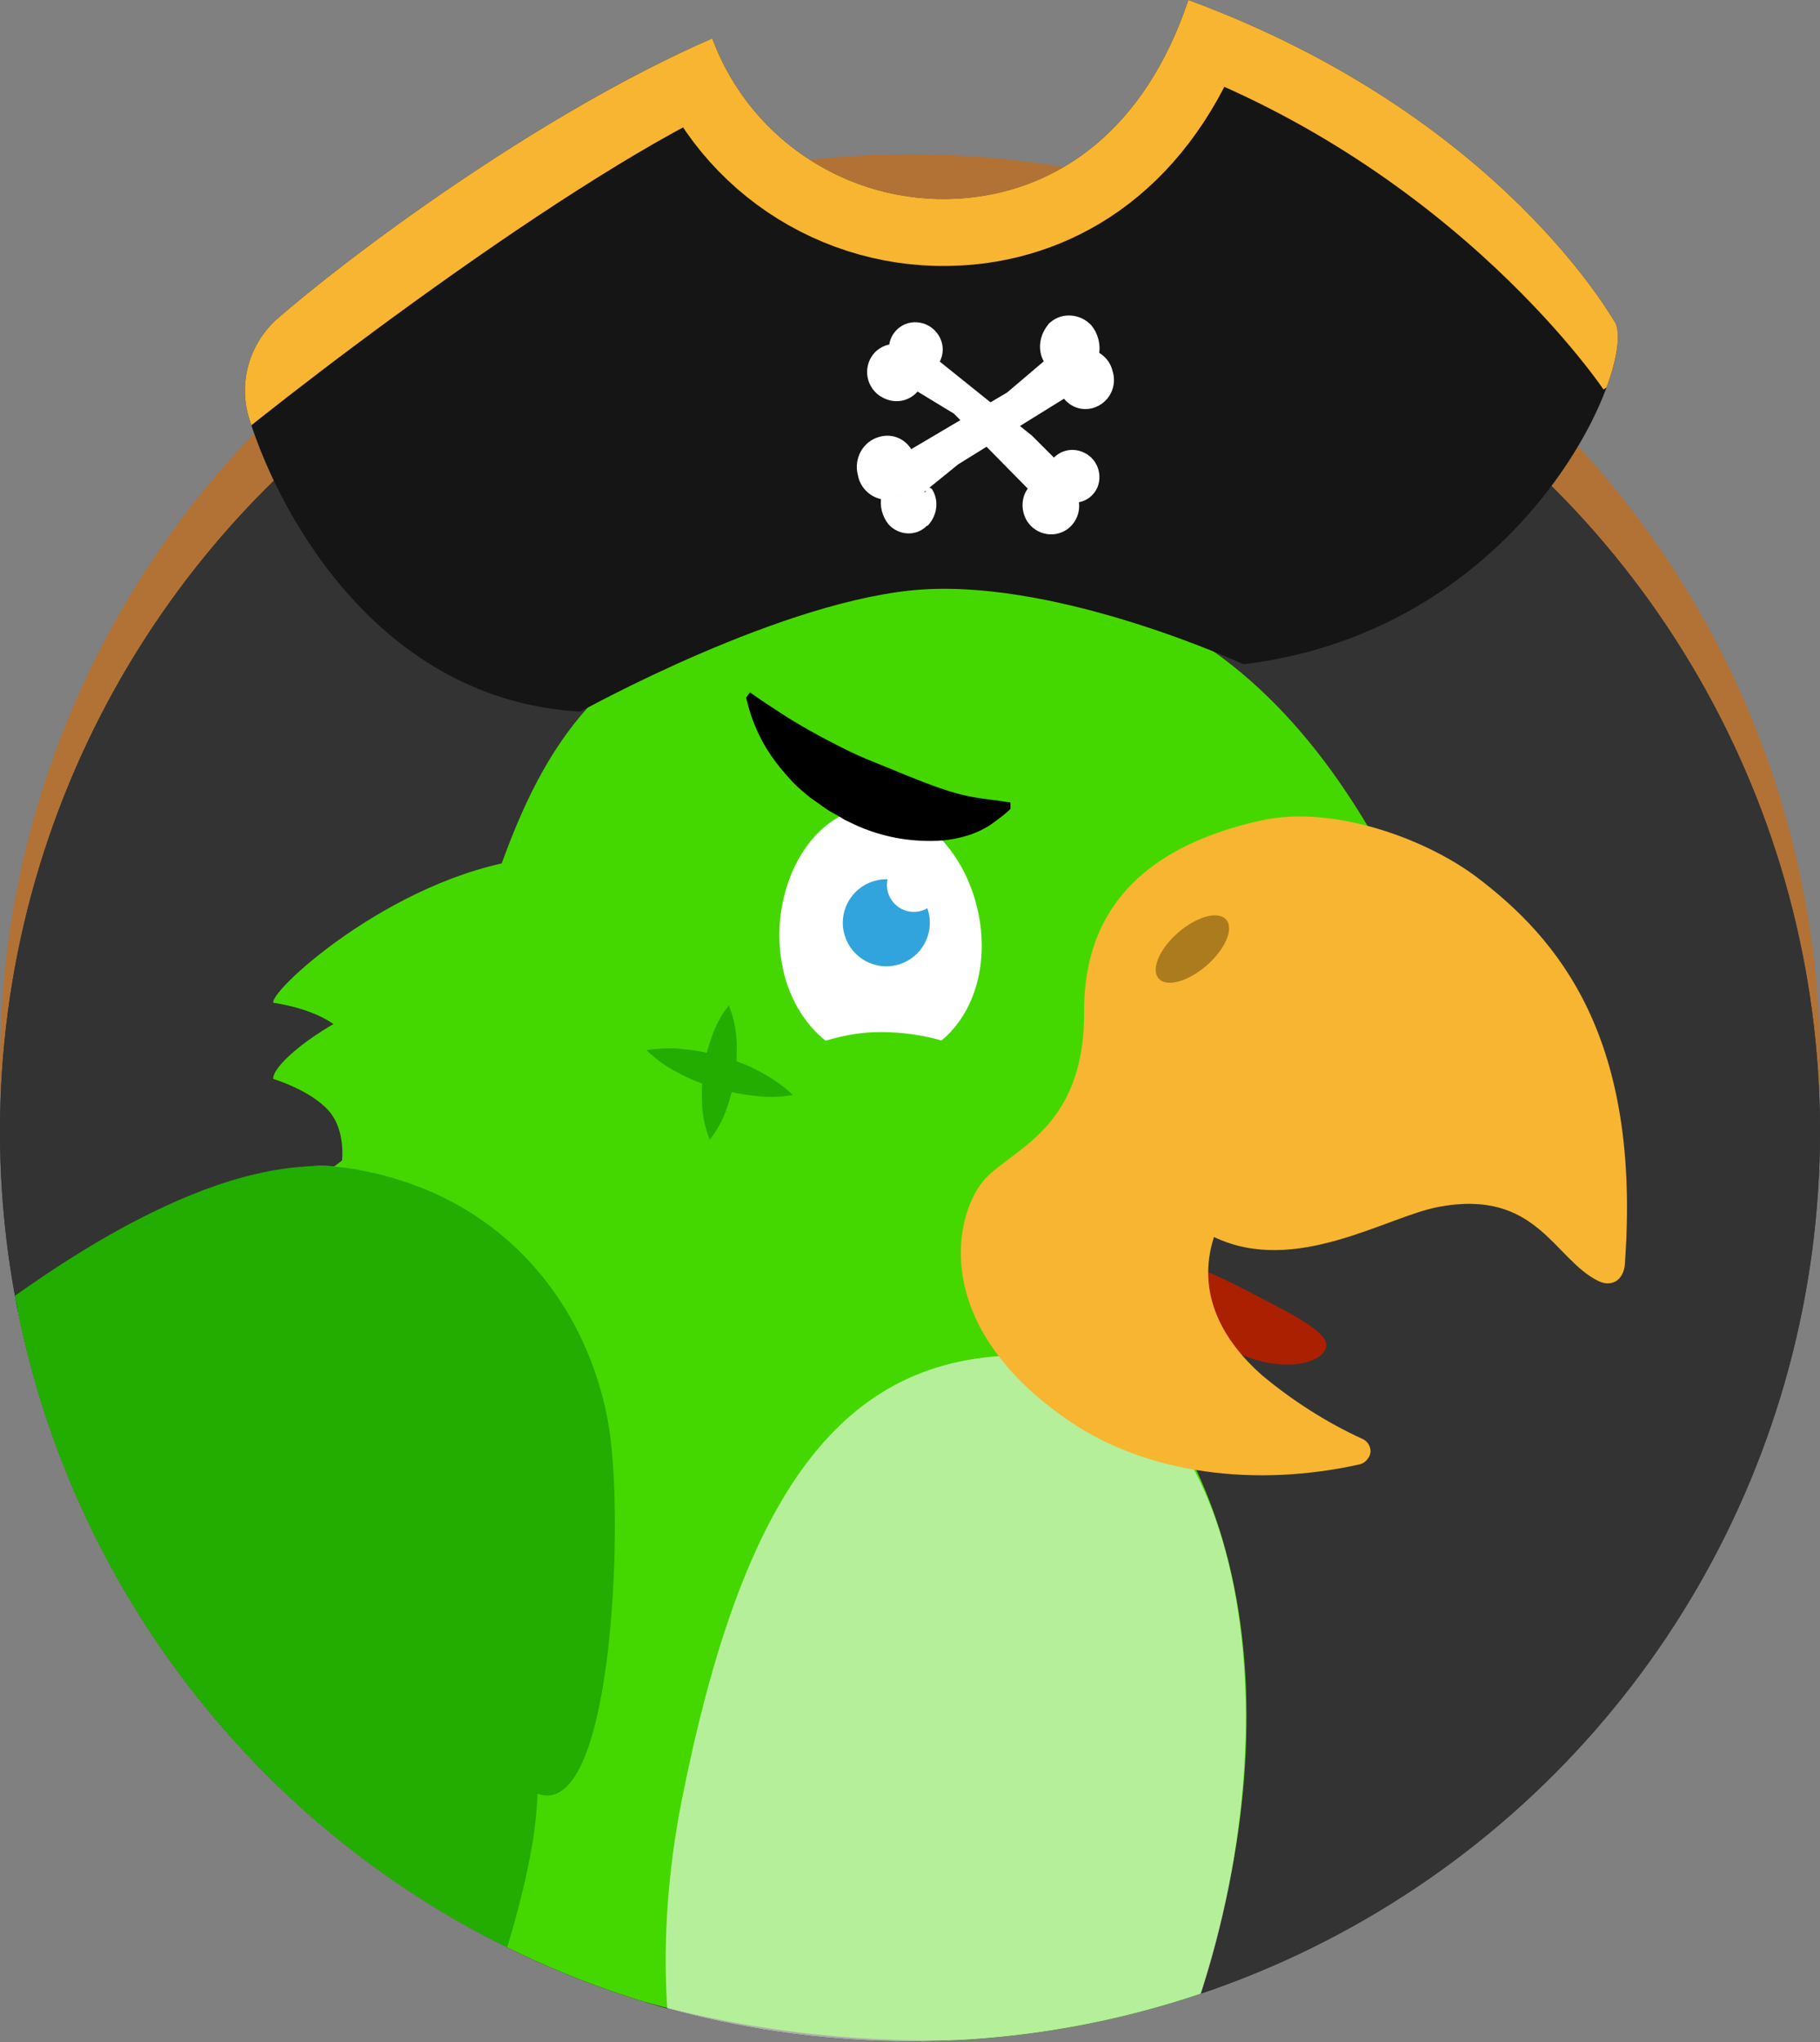 <?xml version="1.0" encoding="utf-8"?>
<!-- Generator: Adobe Illustrator 22.0.1, SVG Export Plug-In . SVG Version: 6.00 Build 0)  -->
<svg version="1.1" id="Ebene_1" xmlns="http://www.w3.org/2000/svg" xmlns:xlink="http://www.w3.org/1999/xlink" x="0px" y="0px"
	 viewBox="0 0 284.4 319.1" style="enable-background:new 0 0 284.4 319.1;" xml:space="preserve">
<rect x="0" y="0" width="284.4" height="319.1" fill="#808080" stroke="none"/>
<style type="text/css">
	.st0{opacity:0.9;}
	.st1{fill:#B7702E;}
	.st2{fill:#333333;}
	.st3{clip-path:url(#SVGID_2_);}
	.st4{fill:#45D800;}
	.st5{opacity:0.6;fill:#FFFFFF;enable-background:new    ;}
	.st6{fill:#22AD00;}
	.st7{fill:#FFFFFF;}
	.st8{fill:#32A4DD;}
	.st9{fill:#AA2000;}
	.st10{fill:#F7B531;}
	.st11{fill:#AC7B1E;}
	.st12{fill:#151515;}
	.st13{clip-path:url(#SVGID_4_);}
	.st14{fill:none;stroke:#F7B531;stroke-width:20.93;stroke-miterlimit:10;}
	.st15{fill:#FFFFFF;stroke:#FFFFFF;stroke-width:1.13;stroke-linecap:round;stroke-miterlimit:10;}
	.st16{fill:#FFFFFF;stroke:#FFFFFF;stroke-width:1.1;stroke-linecap:round;stroke-miterlimit:10;}
</style>
<title>modal-intro</title>
<g>
	<g>
		<g>
			<g id="_Gruppe_">
				<g class="st0">
					<circle class="st1" cx="142.2" cy="166.3" r="142.2"/>
				</g>
				<circle class="st2" cx="142.2" cy="176.8" r="142.2"/>
			</g>
			<circle class="st2" cx="142.2" cy="176.8" r="142.2"/>
			<g id="Ebene_2_1_">
				<g>
					<defs>
						<circle id="SVGID_1_" cx="142.2" cy="176.8" r="142.2"/>
					</defs>
					<clipPath id="SVGID_2_">
						<use xlink:href="#SVGID_1_"  style="overflow:visible;"/>
					</clipPath>
					<g id="final-design" class="st3">
						<path id="_Zuschneidungspfad_3" class="st4" d="M189,180.8c-6.8,10.7-7.3,29-18.3,28l0,0c21.3,16.4,32.5,54.7,16.6,103.7
							c-29,10.3-83.7,10.3-125.2-17C30.9,276,7.7,245.9-3.2,210.7c7.4-9.6,42.1-30.4,55.4-28.4c33.3-24.6,14-75.9,72.1-89.4
							c49.4-11.4,79.6,8.2,100,57.6C232.7,171.2,199.5,164.2,189,180.8z"/>
						<g>
							<g>
								<path class="st5" d="M106.5,281.5c-8.2,41.8,3.1,87,47.1,101.1c42.8,13.7,20.2-29.6,33.7-70c16-48,5.5-100.6-27-100.8
									C131.1,211.5,115.9,234,106.5,281.5z"/>
								<path class="st6" d="M55.4,182.7c-38.3-6.8-100.8,62.5-100.8,62.5s65,67.1,101.5,66.3c1.1,10.4,3.6,19,7.4,19.5
									c7.5,1.1,17.5-28.2,19.9-44.2c0.3-2.1,0.5-4.3,0.6-6.5c11.2,4.1,13.2-37.6,11.6-53.6C94.1,208.7,82,187.3,55.4,182.7z"/>
							</g>
							<path class="st4" d="M84.3,134c-21.5,1.9-42.1,20.6-41.6,22.7c0,0,6.3,0.8,9.9,3.7s3.6,8.5,3.6,8.5l31.9-16L84.3,134z"/>
							<path class="st4" d="M84.4,153.7c-20.4-4.5-42,11.2-41.7,14.9c0,0,5.7,1.7,8.6,4.9s2.1,8.3,2.1,8.3"/>
							<path class="st7" d="M135.7,126.2c8.7-0.8,16.6,8.4,17.6,19.3s-5.1,19.4-13.8,20.3s-16.6-6.4-17.6-17.3
								S127,127.1,135.7,126.2z"/>
							<circle class="st8" cx="138.5" cy="144.2" r="6.8"/>
							<circle class="st7" cx="142.8" cy="138.3" r="4.2"/>
							<path d="M157.9,126.4c-0.9,0.9-1.9,1.6-3,2.4c-1,0.7-2.1,1.2-3.2,1.6c-2.3,0.8-4.8,1.1-7.2,1c-4.1-0.1-8.1-1.1-11.7-2.9
								c-0.4-0.2-0.9-0.4-1.3-0.7l-1.4-0.8c-1-0.5-1.8-1.2-2.7-1.8s-1.7-1.3-2.5-2s-1.5-1.5-2.2-2.3c-1.4-1.6-2.7-3.4-3.7-5.3
								c-1.1-2.1-1.9-4.3-2.4-6.6l0.6-0.8c1.5,1.1,3.1,2.1,4.6,3.1s3.2,2,4.8,2.9c1.6,0.9,3.3,1.8,4.9,2.6s3.3,1.6,5.1,2.3
								c3.5,1.4,6.9,2.9,10.4,4.1c1.7,0.6,3.5,1.1,5.3,1.4s3.7,0.5,5.6,0.8L157.9,126.4z"/>
							<path class="st4" d="M159,167.6c-1.5,0.2-9.4-6.7-22.4-6.3c-9.2,0.3-18.5,6.2-18.5,6.2"/>
							<path class="st9" d="M207.1,210.9c-1.1,2.4-7.5,3.7-14.3,0.2s-11.2-10.5-10.2-12.8s7.3,0.8,14,4.3S208.2,208.6,207.1,210.9z"
								/>
							<path class="st10" d="M153.6,184.6c4-4.9,15.9-7.8,15.8-26.4c-0.1-17.1,10.6-26.2,27.7-30c10.9-2.4,25.1,2.6,33.3,8.6
								c13.4,10,26.1,25.6,23.5,60.8c-0.2,2.4-2,3.6-4.1,2.6c-7-3.4-9.6-14.5-25-11.6c-8.1,1.5-22.4,10.8-35.1,4.7
								c-2.9,9,1.6,16.4,7.5,21.6c4.8,4,10.1,7.4,15.8,10c1,0.5,1.5,1.8,0.9,2.8c-0.3,0.5-0.7,0.9-1.3,1.1
								c-16.4,3.7-33.3,1.5-45.3-6.6C145.3,207.3,149.1,190.1,153.6,184.6z"/>
							
								<ellipse transform="matrix(0.754 -0.657 0.657 0.754 -51.512 158.961)" class="st11" cx="186.3" cy="148.2" rx="7" ry="3.4"/>
							<g>
								<path class="st6" d="M101,164.1c2.1-0.3,4.2-0.4,6.3-0.1c2,0.2,4,0.7,5.9,1.2c1.9,0.6,3.8,1.3,5.6,2.3
									c1.9,1,3.6,2.2,5.1,3.6c-2.1,0.4-4.2,0.4-6.3,0.1c-2-0.2-4-0.7-5.9-1.2c-1.9-0.6-3.8-1.3-5.6-2.3
									C104.2,166.8,102.5,165.5,101,164.1z"/>
								<path class="st6" d="M110.9,178.1c-0.7-1.8-1.1-3.6-1.2-5.5c-0.1-1.8,0-3.6,0.2-5.3c0.2-1.8,0.7-3.5,1.3-5.2
									c0.6-1.8,1.5-3.5,2.7-5c0.7,1.8,1.1,3.6,1.2,5.5c0.1,1.8,0,3.6-0.2,5.3c-0.3,1.8-0.7,3.5-1.3,5.2
									C113,174.9,112.1,176.6,110.9,178.1z"/>
							</g>
						</g>
					</g>
				</g>
			</g>
		</g>
	</g>
</g>
<path id="_Zuschneidungspfad_4" class="st12" d="M185.7,0c-6.9,20.6-20.5,29.5-34.3,30.9c-17.5,1.8-34-8.4-40.1-24.9
	C84,17.9,54.3,40.2,43,50.1c-4.2,4-5.8,10-4,15.5c4.9,15.5,20.7,43.9,51.7,45.6c0,0,32-17.8,53.7-19.1c21.9-1.3,49.9,11.7,49.9,11.7
	c44.1-5.3,61.5-46.8,58.1-53.4C252.3,50.5,234.8,18.1,185.7,0z"/>
<g>
	<g>
		<defs>
			<path id="SVGID_3_" d="M185.7,0c-6.9,20.6-20.5,29.5-34.3,30.9c-17.5,1.8-34-8.4-40.1-24.9C84,17.9,54.3,40.2,43,50.1
				c-4.2,4-5.8,10-4,15.5c4.9,15.5,20.7,43.9,51.7,45.6c0,0,32-17.8,53.7-19.1c21.9-1.3,49.9,11.7,49.9,11.7
				c44.1-5.3,61.5-46.8,58.1-53.4C252.3,50.5,234.8,18.1,185.7,0z"/>
		</defs>
		<clipPath id="SVGID_4_">
			<use xlink:href="#SVGID_3_"  style="overflow:visible;"/>
		</clipPath>
		<g class="st13">
			<path id="_Pfad_" class="st14" d="M259.3,55.1c0,0-24.5-37.1-73.6-55.1c-6.9,20.6-20.5,29.5-34.3,30.9
				c-17.5,1.8-34-8.4-40.1-24.9C84,17.9,35.3,55.6,24,65.5"/>
			<path class="st15" d="M142.1,70.8c-0.9-1.7-2.7-2.5-4.5-2c-2.3,0.6-3.6,3-3,5.3c0.4,2.3,2.6,3.8,4.9,3.4l0.1,0"/>
			<path class="st15" d="M138.3,77.6c-0.3,1.4,0.1,2.9,1,4c1.4,1.5,3.7,1.6,5.1,0.2c0.1-0.1,0.2-0.2,0.3-0.2
				c1.2-1.4,1.4-3.3,0.5-4.8"/>
			<path class="st15" d="M166.4,61.5c0.9,1.5,2.6,2.2,4.3,1.7c2.2-0.7,3.3-3,2.6-5.1c-0.5-2.1-2.6-3.4-4.8-3l-0.1,0"/>
			<path class="st15" d="M171.1,55.6c0.4-1.5,0-3.2-1-4.4c-1.5-1.6-4-1.8-5.6-0.4c-0.1,0.1-0.2,0.1-0.2,0.2
				c-1.3,1.5-1.6,3.6-0.7,5.2"/>
			<polygon class="st15" points="142.5,77.7 149.4,72.1 168.1,60.5 168.1,56.3 165.7,55 157.7,61.8 140.1,72.2 140.2,76.8 			"/>
			<path class="st16" d="M161.1,76.6c-1,1.3-1,3.2-0.1,4.6c1.2,1.8,3.6,2.3,5.4,1.1c1.7-1.2,2.2-3.5,1.1-5.3c0,0,0-0.1-0.1-0.1"/>
			<path class="st16" d="M168.1,78c1.3-0.1,2.4-0.9,2.9-2.1c0.7-1.8-0.1-3.9-1.9-4.7c-1.5-0.7-3.2-0.3-4.2,0.9"/>
			<path class="st16" d="M146.1,56.7c0.9-1.3,0.9-3-0.1-4.3c-1.2-1.6-3.5-2-5.1-0.8s-1.9,3.4-0.7,5c0,0,0,0.1,0.1,0.1"/>
			<path class="st16" d="M139.6,54.3c-1.4,0.1-2.6,0.9-3.2,2.2c-0.9,2,0,4.3,1.9,5.2c1.6,0.8,3.4,0.5,4.6-0.8"/>
			<polygon class="st16" points="166.7,74.3 160.9,68.5 144.6,55.4 141.1,56.6 141,59.1 149.4,64.2 163,78 166.8,76.5 			"/>
		</g>
	</g>
</g>
</svg>
